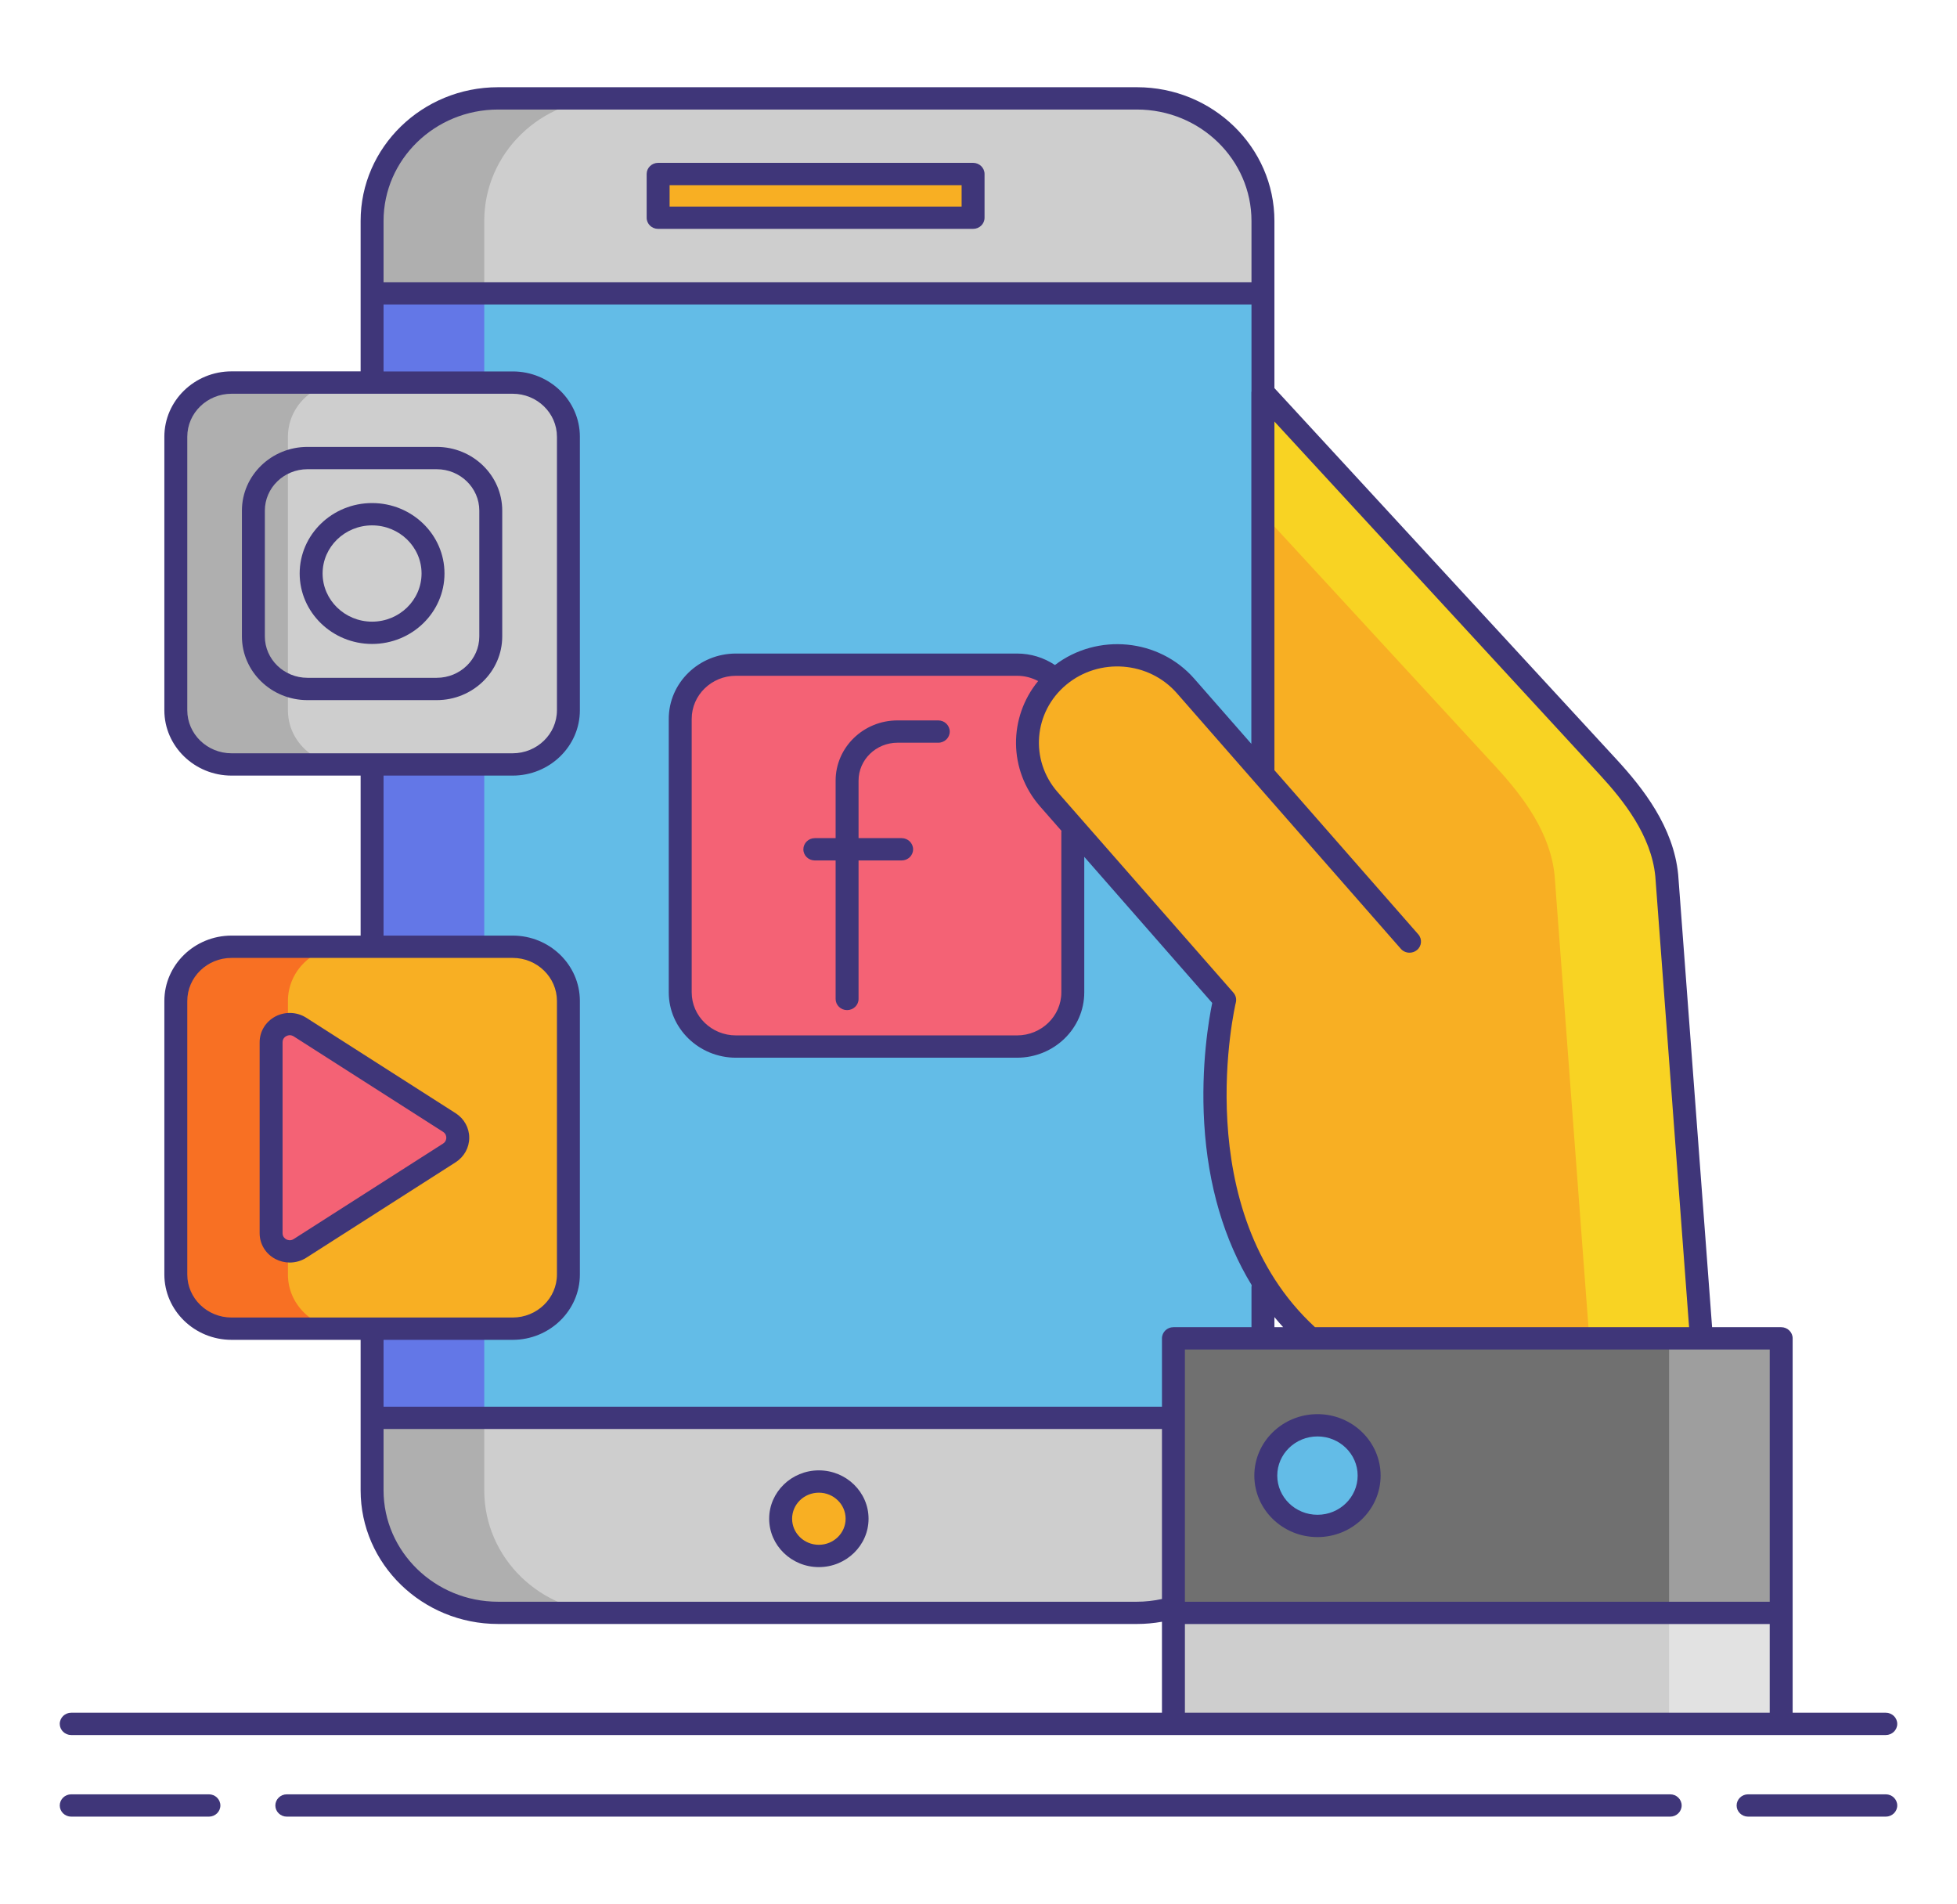 <?xml version="1.0" encoding="UTF-8"?>
<svg xmlns="http://www.w3.org/2000/svg" xmlns:xlink="http://www.w3.org/1999/xlink" width="110px" height="107px" viewBox="0 0 110 107" version="1.1">
<g id="surface1">
<path style=" stroke:none;fill-rule:nonzero;fill:rgb(38.824%,73.725%,90.588%);fill-opacity:1;" d="M 63.906 90.645 L 27.996 90.645 C 24.086 90.645 20.914 87.562 20.914 83.754 L 20.914 12.418 C 20.914 8.613 24.086 5.527 27.996 5.527 L 63.906 5.527 C 67.816 5.527 70.988 8.613 70.988 12.418 L 70.988 83.754 C 70.988 87.562 67.816 90.645 63.906 90.645 Z M 63.906 90.645 "/>
<path style=" stroke:none;fill-rule:nonzero;fill:rgb(38.824%,46.667%,90.588%);fill-opacity:1;" d="M 27.219 83.754 L 27.219 12.418 C 27.219 8.613 30.387 5.527 34.301 5.527 L 27.996 5.527 C 24.086 5.527 20.914 8.613 20.914 12.418 L 20.914 83.754 C 20.914 87.559 24.086 90.645 27.996 90.645 L 34.301 90.645 C 30.387 90.645 27.219 87.562 27.219 83.754 Z M 27.219 83.754 "/>
<path style=" stroke:none;fill-rule:nonzero;fill:rgb(80.784%,80.784%,80.784%);fill-opacity:1;" d="M 20.914 83.758 C 20.914 87.562 24.086 90.645 27.996 90.645 L 63.906 90.645 C 67.82 90.645 70.988 87.562 70.988 83.758 L 70.988 79.688 L 20.914 79.688 Z M 20.914 83.758 "/>
<path style=" stroke:none;fill-rule:nonzero;fill:rgb(68.627%,68.627%,68.627%);fill-opacity:1;" d="M 27.219 83.758 L 27.219 79.688 L 20.914 79.688 L 20.914 83.758 C 20.914 87.562 24.086 90.645 27.996 90.645 L 34.297 90.645 C 30.387 90.645 27.219 87.562 27.219 83.758 Z M 27.219 83.758 "/>
<path style=" stroke:none;fill-rule:nonzero;fill:rgb(80.784%,80.784%,80.784%);fill-opacity:1;" d="M 70.988 12.418 C 70.988 8.613 67.82 5.527 63.906 5.527 L 27.996 5.527 C 24.086 5.527 20.914 8.613 20.914 12.418 L 20.914 16.488 L 70.988 16.488 Z M 70.988 12.418 "/>
<path style=" stroke:none;fill-rule:nonzero;fill:rgb(68.627%,68.627%,68.627%);fill-opacity:1;" d="M 34.297 5.527 L 27.996 5.527 C 24.086 5.527 20.914 8.613 20.914 12.418 L 20.914 16.488 L 27.219 16.488 L 27.219 12.418 C 27.219 8.613 30.387 5.527 34.297 5.527 Z M 34.297 5.527 "/>
<path style=" stroke:none;fill-rule:nonzero;fill:rgb(97.255%,68.627%,13.725%);fill-opacity:1;" d="M 36.992 9.777 L 54.695 9.777 L 54.695 12.238 L 36.992 12.238 Z M 36.992 9.777 "/>
<path style=" stroke:none;fill-rule:nonzero;fill:rgb(97.255%,68.627%,13.725%);fill-opacity:1;" d="M 48.176 85.355 C 48.176 86.512 47.215 87.449 46.027 87.449 C 44.84 87.449 43.879 86.512 43.879 85.355 C 43.879 84.203 44.84 83.266 46.027 83.266 C 47.215 83.266 48.176 84.203 48.176 85.355 Z M 48.176 85.355 "/>
<path style=" stroke:none;fill-rule:nonzero;fill:rgb(80.784%,80.784%,80.784%);fill-opacity:1;" d="M 28.816 42.965 L 13.016 42.965 C 11.285 42.965 9.883 41.598 9.883 39.918 L 9.883 24.547 C 9.883 22.863 11.285 21.5 13.016 21.5 L 28.816 21.5 C 30.547 21.5 31.949 22.863 31.949 24.547 L 31.949 39.918 C 31.945 41.598 30.547 42.965 28.816 42.965 Z M 28.816 42.965 "/>
<path style=" stroke:none;fill-rule:nonzero;fill:rgb(68.627%,68.627%,68.627%);fill-opacity:1;" d="M 16.184 39.918 L 16.184 24.547 C 16.184 22.863 17.586 21.5 19.316 21.5 L 13.016 21.5 C 11.285 21.5 9.883 22.863 9.883 24.547 L 9.883 39.918 C 9.883 41.598 11.285 42.965 13.016 42.965 L 19.316 42.965 C 17.586 42.965 16.184 41.598 16.184 39.918 Z M 16.184 39.918 "/>
<path style=" stroke:none;fill-rule:nonzero;fill:rgb(97.255%,68.627%,13.725%);fill-opacity:1;" d="M 28.816 74.676 L 13.016 74.676 C 11.285 74.676 9.883 73.309 9.883 71.629 L 9.883 56.258 C 9.883 54.574 11.285 53.211 13.016 53.211 L 28.816 53.211 C 30.547 53.211 31.949 54.574 31.949 56.258 L 31.949 71.629 C 31.945 73.309 30.547 74.676 28.816 74.676 Z M 28.816 74.676 "/>
<path style=" stroke:none;fill-rule:nonzero;fill:rgb(97.255%,43.922%,13.725%);fill-opacity:1;" d="M 16.184 71.629 L 16.184 56.258 C 16.184 54.574 17.586 53.211 19.316 53.211 L 13.016 53.211 C 11.285 53.211 9.883 54.574 9.883 56.258 L 9.883 71.629 C 9.883 73.309 11.285 74.676 13.016 74.676 L 19.316 74.676 C 17.586 74.676 16.184 73.309 16.184 71.629 Z M 16.184 71.629 "/>
<path style=" stroke:none;fill-rule:nonzero;fill:rgb(95.686%,38.431%,45.882%);fill-opacity:1;" d="M 57.168 58.82 L 41.367 58.82 C 39.637 58.82 38.234 57.453 38.234 55.773 L 38.234 40.402 C 38.234 38.719 39.637 37.355 41.367 37.355 L 57.168 37.355 C 58.898 37.355 60.301 38.719 60.301 40.402 L 60.301 55.773 C 60.301 57.453 58.898 58.82 57.168 58.82 Z M 57.168 58.82 "/>
<path style=" stroke:none;fill-rule:nonzero;fill:rgb(97.255%,68.627%,13.725%);fill-opacity:1;" d="M 70.98 22.043 L 70.98 43.508 L 66.637 38.551 C 64.836 36.496 61.637 36.246 59.523 38 C 57.41 39.75 57.152 42.863 58.953 44.922 L 68.836 56.195 C 68.836 56.195 65.887 68.301 73.66 75.219 L 95.633 75.219 L 93.688 49.211 C 93.453 46.812 91.93 44.781 90.383 43.098 Z M 70.98 22.043 "/>
<path style=" stroke:none;fill-rule:nonzero;fill:rgb(97.255%,82.745%,13.725%);fill-opacity:1;" d="M 93.688 49.211 C 93.453 46.812 91.93 44.781 90.383 43.098 L 70.98 22.043 L 70.98 28.883 L 84.078 43.098 C 85.629 44.781 87.148 46.812 87.383 49.211 L 89.332 75.219 L 95.633 75.219 Z M 93.688 49.211 "/>
<path style=" stroke:none;fill-rule:nonzero;fill:rgb(43.922%,43.922%,43.922%);fill-opacity:1;" d="M 65.957 75.219 L 100.117 75.219 L 100.117 90.645 L 65.957 90.645 Z M 65.957 75.219 "/>
<path style=" stroke:none;fill-rule:nonzero;fill:rgb(61.961%,61.961%,61.961%);fill-opacity:1;" d="M 93.816 75.219 L 100.117 75.219 L 100.117 90.645 L 93.816 90.645 Z M 93.816 75.219 "/>
<path style=" stroke:none;fill-rule:nonzero;fill:rgb(80.784%,80.784%,80.784%);fill-opacity:1;" d="M 65.957 90.645 L 100.117 90.645 L 100.117 96.883 L 65.957 96.883 Z M 65.957 90.645 "/>
<path style=" stroke:none;fill-rule:nonzero;fill:rgb(88.627%,88.627%,88.627%);fill-opacity:1;" d="M 93.816 90.645 L 100.117 90.645 L 100.117 96.883 L 93.816 96.883 Z M 93.816 90.645 "/>
<path style=" stroke:none;fill-rule:nonzero;fill:rgb(38.824%,73.725%,90.588%);fill-opacity:1;" d="M 76.957 82.93 C 76.957 84.492 75.656 85.758 74.055 85.758 C 72.449 85.758 71.148 84.492 71.148 82.93 C 71.148 81.371 72.449 80.105 74.055 80.105 C 75.656 80.105 76.957 81.371 76.957 82.93 Z M 76.957 82.93 "/>
<path style=" stroke:none;fill-rule:nonzero;fill:rgb(95.686%,38.431%,45.882%);fill-opacity:1;" d="M 16.859 70.16 L 25.258 64.793 C 25.887 64.391 25.887 63.492 25.258 63.09 L 16.859 57.723 C 16.164 57.277 15.238 57.766 15.238 58.574 L 15.238 69.309 C 15.238 70.121 16.164 70.605 16.859 70.16 Z M 16.859 70.16 "/>
<path style=" stroke:none;fill-rule:nonzero;fill:rgb(24.706%,21.176%,47.451%);fill-opacity:1;" d="M 11.742 100.844 L 4.004 100.844 C 3.648 100.844 3.359 101.125 3.359 101.473 C 3.359 101.816 3.648 102.098 4.004 102.098 L 11.742 102.098 C 12.098 102.098 12.387 101.816 12.387 101.473 C 12.387 101.125 12.098 100.844 11.742 100.844 Z M 11.742 100.844 "/>
<path style=" stroke:none;fill-rule:nonzero;fill:rgb(24.706%,21.176%,47.451%);fill-opacity:1;" d="M 105.996 100.844 L 98.258 100.844 C 97.902 100.844 97.613 101.125 97.613 101.473 C 97.613 101.816 97.902 102.098 98.258 102.098 L 105.996 102.098 C 106.352 102.098 106.641 101.816 106.641 101.473 C 106.641 101.125 106.352 100.844 105.996 100.844 Z M 105.996 100.844 "/>
<path style=" stroke:none;fill-rule:nonzero;fill:rgb(24.706%,21.176%,47.451%);fill-opacity:1;" d="M 93.879 100.844 L 16.121 100.844 C 15.766 100.844 15.477 101.125 15.477 101.473 C 15.477 101.816 15.766 102.098 16.121 102.098 L 93.879 102.098 C 94.234 102.098 94.523 101.816 94.523 101.473 C 94.523 101.125 94.234 100.844 93.879 100.844 Z M 93.879 100.844 "/>
<path style=" stroke:none;fill-rule:nonzero;fill:rgb(24.706%,21.176%,47.451%);fill-opacity:1;" d="M 4.004 97.512 L 105.996 97.512 C 106.352 97.512 106.641 97.23 106.641 96.887 C 106.641 96.539 106.352 96.258 105.996 96.258 L 100.762 96.258 L 100.762 75.219 C 100.762 74.871 100.473 74.59 100.117 74.59 L 96.234 74.59 L 94.328 49.152 C 94.066 46.469 92.34 44.285 90.863 42.68 L 71.633 21.812 L 71.633 12.418 C 71.633 8.273 68.168 4.902 63.906 4.902 L 27.996 4.902 C 23.734 4.902 20.27 8.273 20.27 12.418 L 20.27 20.871 L 13.016 20.871 C 10.934 20.871 9.238 22.52 9.238 24.547 L 9.238 39.918 C 9.238 41.941 10.934 43.59 13.016 43.59 L 20.27 43.59 L 20.27 52.582 L 13.016 52.582 C 10.934 52.582 9.238 54.23 9.238 56.258 L 9.238 71.625 C 9.238 73.652 10.934 75.301 13.016 75.301 L 20.27 75.301 L 20.27 83.758 C 20.27 87.898 23.734 91.27 27.996 91.27 L 63.906 91.27 C 64.379 91.27 64.852 91.227 65.312 91.145 L 65.312 96.258 L 4.004 96.258 C 3.648 96.258 3.359 96.539 3.359 96.887 C 3.359 97.23 3.648 97.512 4.004 97.512 Z M 99.473 90.02 L 66.602 90.02 L 66.602 75.844 L 99.473 75.844 Z M 72.125 74.59 L 71.633 74.59 L 71.633 74.023 C 71.793 74.215 71.957 74.406 72.125 74.59 Z M 89.902 43.52 C 91.246 44.977 92.82 46.949 93.043 49.258 L 94.941 74.59 L 73.914 74.59 C 66.742 67.98 69.434 56.457 69.465 56.34 C 69.512 56.145 69.461 55.941 69.328 55.789 L 59.445 44.516 C 57.871 42.715 58.094 40.008 59.941 38.477 C 61.789 36.945 64.574 37.16 66.148 38.957 L 70.488 43.914 L 78.738 53.324 C 78.863 53.469 79.047 53.543 79.227 53.543 C 79.375 53.543 79.523 53.496 79.645 53.395 C 79.918 53.172 79.949 52.773 79.719 52.512 L 71.633 43.285 C 71.633 43.281 71.633 43.277 71.633 43.273 L 71.633 23.691 Z M 59.664 46.695 C 59.66 46.723 59.656 46.746 59.656 46.773 L 59.656 55.773 C 59.656 57.105 58.539 58.191 57.168 58.191 L 41.367 58.191 C 39.996 58.191 38.879 57.105 38.879 55.773 L 38.879 40.402 C 38.879 39.066 39.996 37.98 41.367 37.98 L 57.168 37.98 C 57.59 37.98 57.992 38.086 58.352 38.277 C 56.684 40.309 56.668 43.277 58.465 45.328 Z M 21.559 12.418 C 21.559 8.965 24.445 6.156 27.996 6.156 L 63.906 6.156 C 67.457 6.156 70.344 8.965 70.344 12.418 L 70.344 15.859 L 21.559 15.859 Z M 10.527 39.918 L 10.527 24.547 C 10.527 23.211 11.641 22.129 13.016 22.129 L 28.816 22.129 C 30.188 22.129 31.305 23.211 31.305 24.547 L 31.305 39.918 C 31.305 41.25 30.188 42.336 28.816 42.336 L 13.016 42.336 C 11.641 42.336 10.527 41.25 10.527 39.918 Z M 10.527 71.629 L 10.527 56.258 C 10.527 54.922 11.641 53.836 13.016 53.836 L 28.816 53.836 C 30.188 53.836 31.305 54.922 31.305 56.258 L 31.305 71.629 C 31.305 72.961 30.188 74.047 28.816 74.047 L 13.016 74.047 C 11.641 74.047 10.527 72.961 10.527 71.629 Z M 28.816 75.301 C 30.898 75.301 32.594 73.652 32.594 71.629 L 32.594 56.258 C 32.594 54.23 30.898 52.582 28.816 52.582 L 21.559 52.582 L 21.559 43.59 L 28.816 43.59 C 30.898 43.59 32.594 41.941 32.594 39.918 L 32.594 24.547 C 32.594 22.52 30.898 20.875 28.816 20.875 L 21.559 20.875 L 21.559 17.113 L 70.344 17.113 L 70.344 21.992 C 70.344 22.012 70.336 22.027 70.336 22.043 L 70.336 41.805 L 67.129 38.145 C 65.145 35.879 61.684 35.562 59.297 37.375 C 58.668 36.957 57.938 36.73 57.168 36.73 L 41.367 36.73 C 39.285 36.73 37.59 38.375 37.59 40.402 L 37.59 55.773 C 37.59 57.797 39.285 59.445 41.367 59.445 L 57.168 59.445 C 59.25 59.445 60.945 57.797 60.945 55.773 L 60.945 48.156 L 68.137 56.367 C 67.953 57.254 67.492 59.891 67.688 63.148 C 67.898 66.625 68.809 69.695 70.355 72.227 C 70.348 72.262 70.344 72.301 70.344 72.34 L 70.344 74.59 L 65.957 74.59 C 65.602 74.59 65.312 74.871 65.312 75.219 L 65.312 79.059 L 21.559 79.059 L 21.559 75.301 Z M 27.996 90.02 C 24.449 90.02 21.559 87.207 21.559 83.754 L 21.559 80.312 L 65.312 80.312 L 65.312 89.867 C 64.852 89.965 64.379 90.02 63.906 90.02 Z M 66.602 91.273 L 99.473 91.273 L 99.473 96.258 L 66.602 96.258 Z M 66.602 91.273 "/>
<path style=" stroke:none;fill-rule:nonzero;fill:rgb(24.706%,21.176%,47.451%);fill-opacity:1;" d="M 54.695 9.152 L 36.992 9.152 C 36.637 9.152 36.348 9.434 36.348 9.777 L 36.348 12.238 C 36.348 12.586 36.637 12.863 36.992 12.863 L 54.695 12.863 C 55.051 12.863 55.34 12.586 55.34 12.238 L 55.34 9.777 C 55.34 9.434 55.051 9.152 54.695 9.152 Z M 54.051 11.609 L 37.637 11.609 L 37.637 10.406 L 54.051 10.406 Z M 54.051 11.609 "/>
<path style=" stroke:none;fill-rule:nonzero;fill:rgb(24.706%,21.176%,47.451%);fill-opacity:1;" d="M 46.027 82.637 C 44.488 82.637 43.234 83.859 43.234 85.355 C 43.234 86.855 44.488 88.074 46.027 88.074 C 47.566 88.074 48.82 86.855 48.82 85.355 C 48.82 83.859 47.566 82.637 46.027 82.637 Z M 46.027 86.82 C 45.195 86.82 44.523 86.164 44.523 85.355 C 44.523 84.547 45.195 83.891 46.027 83.891 C 46.855 83.891 47.531 84.547 47.531 85.355 C 47.531 86.164 46.855 86.82 46.027 86.82 Z M 46.027 86.82 "/>
<path style=" stroke:none;fill-rule:nonzero;fill:rgb(24.706%,21.176%,47.451%);fill-opacity:1;" d="M 74.055 79.477 C 72.094 79.477 70.504 81.027 70.504 82.93 C 70.504 84.836 72.094 86.387 74.055 86.387 C 76.012 86.387 77.602 84.836 77.602 82.93 C 77.602 81.027 76.012 79.477 74.055 79.477 Z M 74.055 85.133 C 72.805 85.133 71.793 84.145 71.793 82.93 C 71.793 81.719 72.805 80.73 74.055 80.73 C 75.301 80.73 76.312 81.719 76.312 82.93 C 76.312 84.145 75.301 85.133 74.055 85.133 Z M 74.055 85.133 "/>
<path style=" stroke:none;fill-rule:nonzero;fill:rgb(24.706%,21.176%,47.451%);fill-opacity:1;" d="M 24.547 25.117 L 17.281 25.117 C 15.25 25.117 13.598 26.723 13.598 28.699 L 13.598 35.766 C 13.598 37.742 15.25 39.348 17.281 39.348 L 24.547 39.348 C 26.578 39.348 28.23 37.742 28.23 35.766 L 28.23 28.699 C 28.23 26.723 26.578 25.117 24.547 25.117 Z M 26.941 35.766 C 26.941 37.051 25.867 38.094 24.547 38.094 L 17.281 38.094 C 15.961 38.094 14.887 37.051 14.887 35.766 L 14.887 28.699 C 14.887 27.414 15.961 26.371 17.281 26.371 L 24.547 26.371 C 25.867 26.371 26.941 27.414 26.941 28.699 Z M 26.941 35.766 "/>
<path style=" stroke:none;fill-rule:nonzero;fill:rgb(24.706%,21.176%,47.451%);fill-opacity:1;" d="M 20.914 28.273 C 18.672 28.273 16.844 30.047 16.844 32.23 C 16.844 34.414 18.672 36.191 20.914 36.191 C 23.16 36.191 24.984 34.414 24.984 32.23 C 24.984 30.047 23.16 28.273 20.914 28.273 Z M 20.914 34.938 C 19.383 34.938 18.133 33.723 18.133 32.23 C 18.133 30.738 19.383 29.527 20.914 29.527 C 22.449 29.527 23.695 30.738 23.695 32.23 C 23.695 33.723 22.449 34.938 20.914 34.938 Z M 20.914 34.938 "/>
<path style=" stroke:none;fill-rule:nonzero;fill:rgb(24.706%,21.176%,47.451%);fill-opacity:1;" d="M 52.738 40.488 L 50.449 40.488 C 48.527 40.488 46.969 42.008 46.969 43.875 L 46.969 47.105 L 45.801 47.105 C 45.445 47.105 45.156 47.387 45.156 47.734 C 45.156 48.082 45.445 48.359 45.801 48.359 L 46.969 48.359 L 46.969 56.145 C 46.969 56.488 47.258 56.77 47.613 56.77 C 47.969 56.77 48.258 56.488 48.258 56.145 L 48.258 48.359 L 50.68 48.359 C 51.035 48.359 51.324 48.082 51.324 47.734 C 51.324 47.387 51.035 47.105 50.68 47.105 L 48.258 47.105 L 48.258 43.875 C 48.258 42.699 49.238 41.742 50.449 41.742 L 52.738 41.742 C 53.094 41.742 53.383 41.461 53.383 41.117 C 53.383 40.77 53.094 40.488 52.738 40.488 Z M 52.738 40.488 "/>
<path style=" stroke:none;fill-rule:nonzero;fill:rgb(24.706%,21.176%,47.451%);fill-opacity:1;" d="M 25.613 62.566 L 17.215 57.199 C 16.695 56.867 16.031 56.84 15.484 57.125 C 14.934 57.414 14.594 57.969 14.594 58.574 L 14.594 69.309 C 14.594 69.918 14.934 70.473 15.48 70.758 C 15.734 70.891 16.012 70.957 16.285 70.957 C 16.609 70.957 16.934 70.867 17.215 70.688 L 25.613 65.32 C 26.09 65.012 26.375 64.5 26.375 63.941 C 26.375 63.387 26.09 62.871 25.613 62.566 Z M 24.906 64.27 L 16.508 69.637 C 16.324 69.754 16.16 69.688 16.094 69.656 C 16.031 69.621 15.883 69.523 15.883 69.309 L 15.883 58.574 C 15.883 58.363 16.031 58.262 16.094 58.23 C 16.133 58.211 16.203 58.18 16.289 58.18 C 16.355 58.18 16.43 58.199 16.508 58.246 L 24.906 63.613 C 25.07 63.719 25.086 63.879 25.086 63.941 C 25.086 64.004 25.07 64.164 24.906 64.27 Z M 24.906 64.27 "/>
</g>
</svg>
